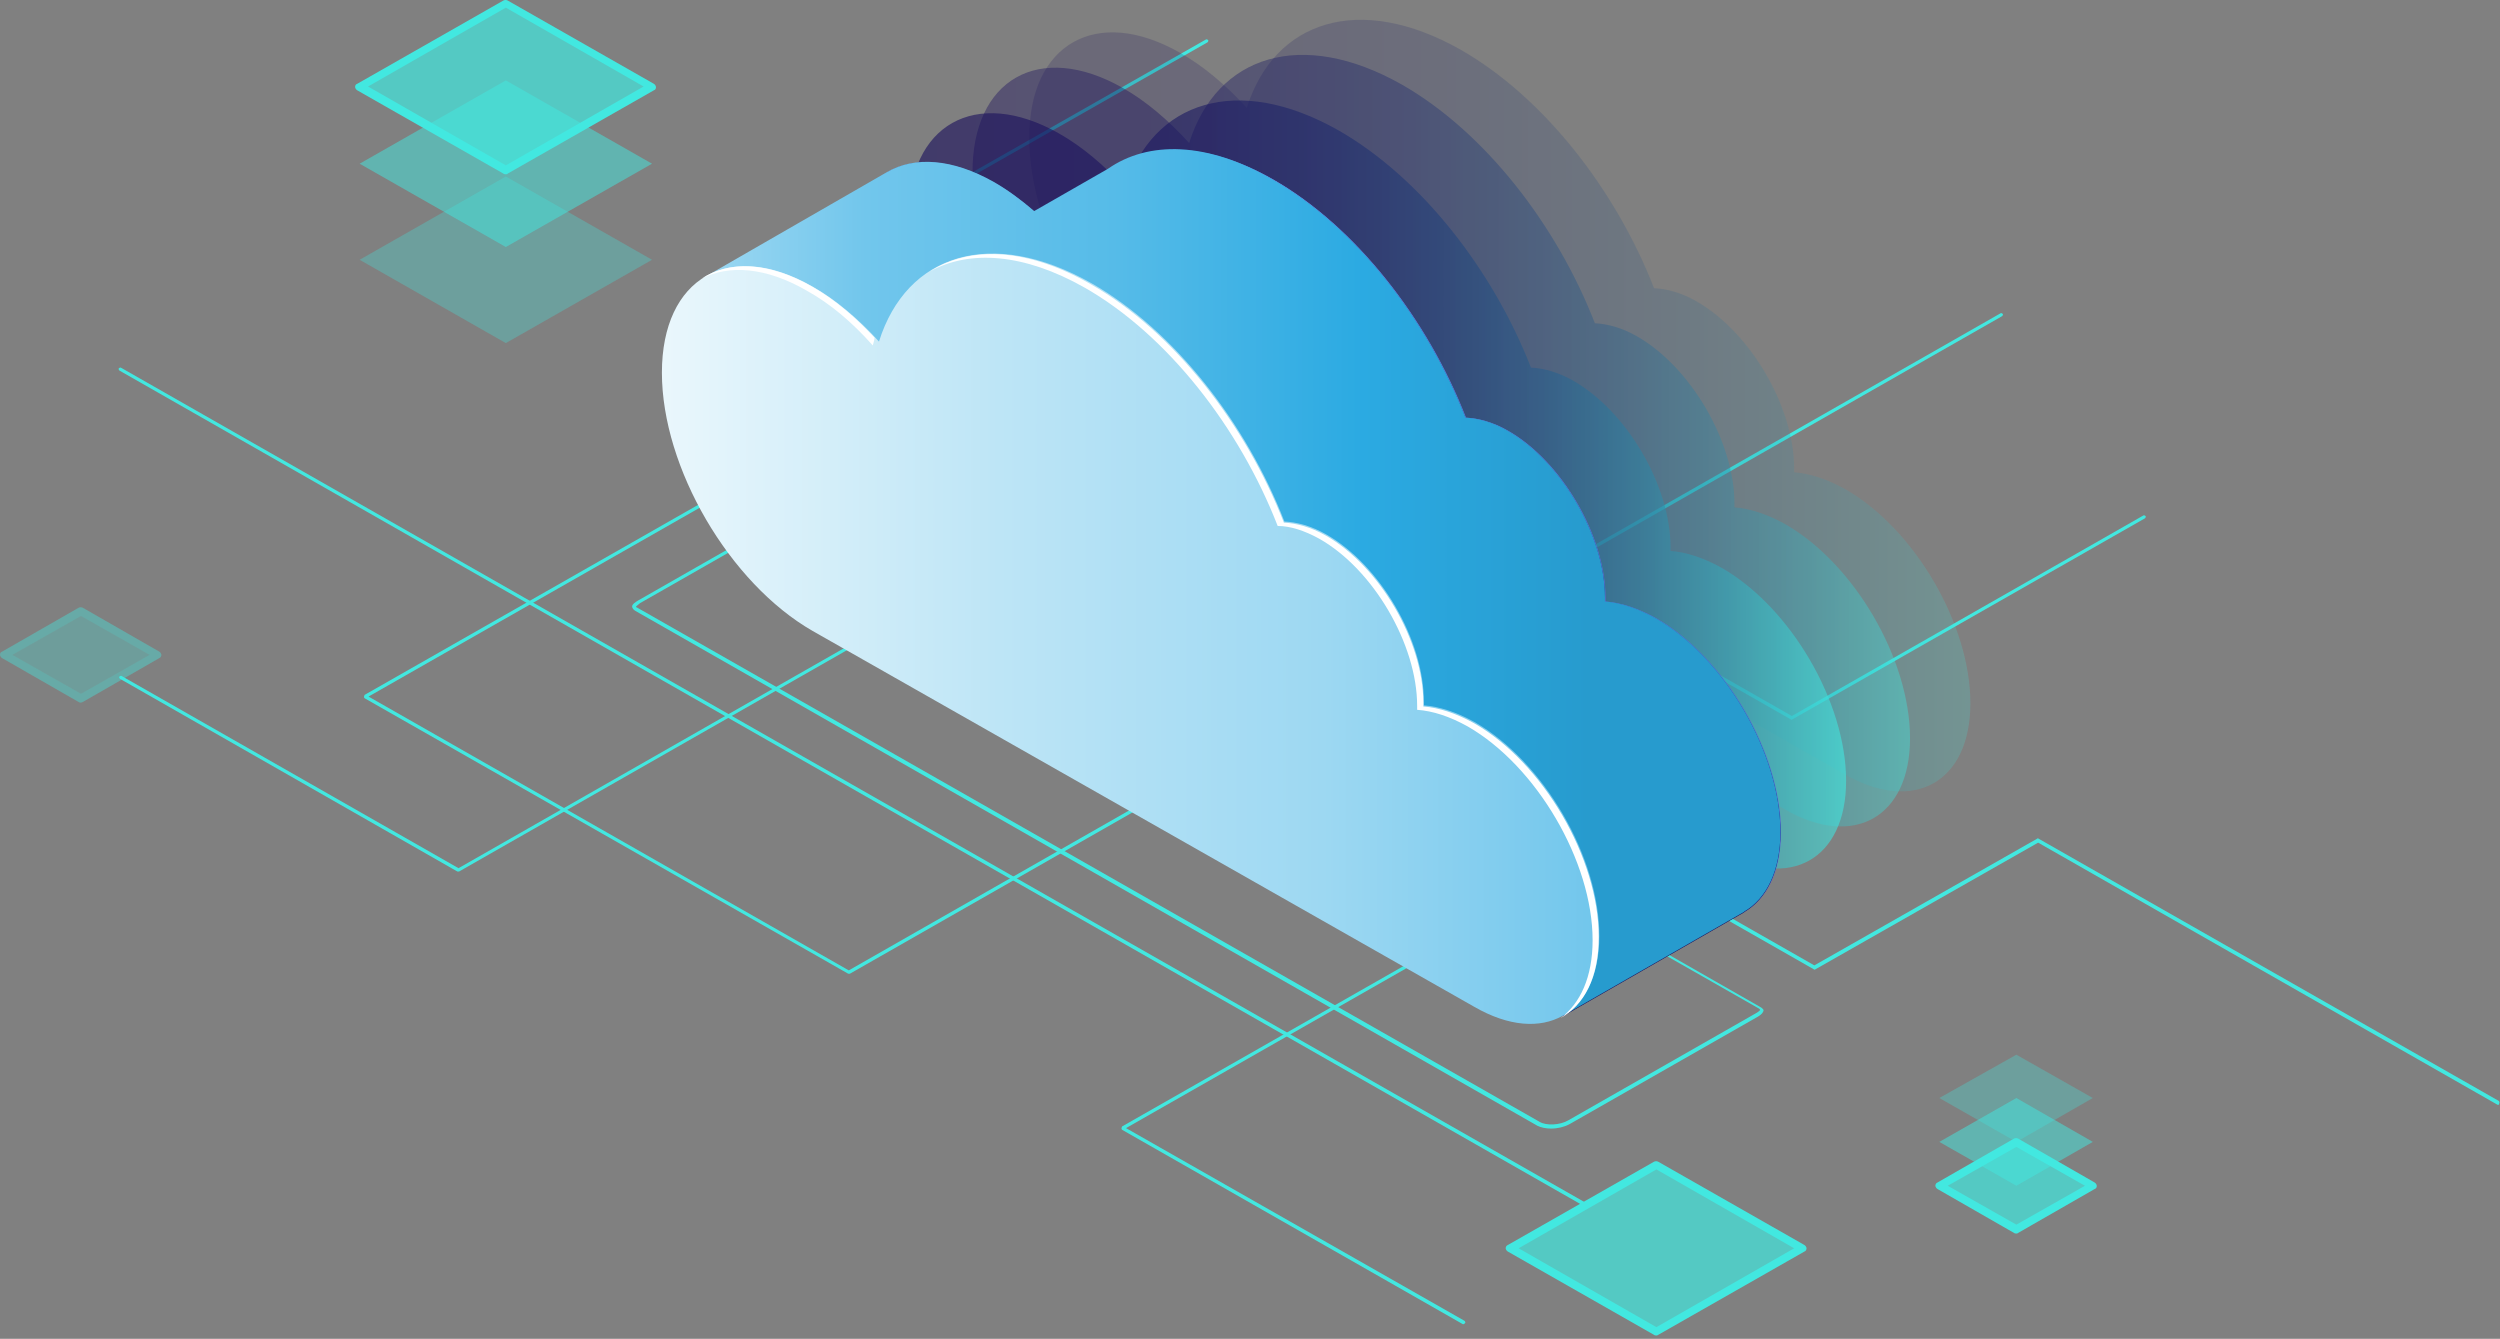 <svg width="704" height="377" viewBox="0 0 704 377" fill="none" xmlns="http://www.w3.org/2000/svg">
<rect x="0" y="0" width="704" height="377" fill="#808080" stroke="none"/>
<path d="M128.954 245.42C128.795 245.42 128.795 245.42 128.795 245.42L33.78 191.149C33.622 190.993 33.463 190.68 33.622 190.523C33.78 190.367 34.097 190.211 34.255 190.367L129.112 244.482L354.14 116.076C354.298 115.92 354.457 115.92 354.615 116.076L504.581 201.628L603.555 145.167C603.713 145.011 604.03 145.167 604.188 145.323C604.347 145.48 604.188 145.793 604.03 145.949L504.739 202.566C504.581 202.723 504.422 202.723 504.264 202.566L354.298 117.015L129.27 245.42C129.112 245.42 128.954 245.42 128.954 245.42Z" fill="#42E8E0"/>
<path d="M703.48 311.109C703.321 311.109 703.321 311.109 703.321 311.109L573.942 237.287L511.232 272.947C511.074 273.103 510.915 273.103 510.757 272.947L196.256 93.555C196.098 93.398 196.098 93.242 196.098 93.085C196.098 92.929 196.256 92.773 196.256 92.616L339.571 11.131C339.73 10.975 340.046 11.131 340.205 11.288C340.363 11.444 340.205 11.757 340.046 11.913L197.365 93.085L510.915 271.852L573.625 236.193C573.784 236.036 573.942 236.036 574.101 236.193L703.638 310.014C703.796 310.17 703.955 310.483 703.796 310.64C703.796 311.109 703.638 311.109 703.48 311.109Z" fill="#42E8E0"/>
<path d="M412.099 372.888C411.941 372.888 411.941 372.888 411.941 372.888L315.975 318.147C315.817 317.991 315.817 317.834 315.817 317.678C315.817 317.522 315.975 317.365 315.975 317.209L435.378 249.174C435.536 249.018 435.853 249.174 436.011 249.331C436.17 249.487 436.011 249.8 435.853 249.956L317.084 317.678L412.416 371.949C412.574 372.106 412.733 372.418 412.574 372.575C412.416 372.731 412.258 372.888 412.099 372.888Z" fill="#42E8E0"/>
<path d="M445.83 339.417C445.671 339.417 445.671 339.417 445.671 339.417L33.622 104.346C33.464 104.19 33.305 103.877 33.464 103.721C33.622 103.564 33.939 103.408 34.097 103.564L446.147 338.479C446.305 338.635 446.463 338.948 446.305 339.105C446.147 339.261 445.988 339.417 445.83 339.417Z" fill="#42E8E0"/>
<path d="M239.013 274.198C238.855 274.198 238.855 274.198 238.855 274.198L102.666 196.623C102.508 196.467 102.508 196.31 102.508 196.154C102.508 195.998 102.666 195.841 102.666 195.685L222.069 127.65C222.227 127.494 222.544 127.65 222.702 127.807C222.86 127.963 222.702 128.276 222.544 128.432L103.775 196.154L239.013 273.26L563.332 88.237C563.49 88.081 563.807 88.237 563.965 88.394C564.124 88.55 563.965 88.863 563.807 89.019L239.33 274.198C239.171 274.198 239.171 274.198 239.013 274.198Z" fill="#42E8E0"/>
<path opacity="0.2" d="M332.333 14.886C339.013 18.646 345.376 24.129 351.102 30.395C358.896 5.643 382.915 -2.033 411.228 13.946C434.61 27.262 454.97 53.425 465.786 81.154C469.286 81.31 473.422 82.407 477.557 84.757C492.827 93.373 505.234 114.522 505.234 131.912C505.234 132.225 505.234 132.695 505.234 133.008C509.529 133.322 514.46 134.888 519.55 137.708C539.115 148.831 554.862 175.777 554.862 198.023C554.862 220.269 538.956 229.199 519.55 218.076L332.492 111.703C308.95 98.23 289.863 65.644 289.863 38.855C289.704 12.379 308.791 1.413 332.333 14.886Z" fill="url(#paint0_linear_264_7164)"/>
<path opacity="0.4" d="M316.172 24.762C322.828 28.522 329.166 34.005 334.871 40.272C342.636 15.519 366.564 7.843 394.77 23.822C418.064 37.139 438.347 63.301 449.123 91.03C452.609 91.187 456.729 92.283 460.849 94.633C476.061 103.25 488.421 124.399 488.421 141.788C488.421 142.102 488.421 142.572 488.421 142.885C492.7 143.198 497.612 144.765 502.683 147.585C522.174 158.708 537.862 185.654 537.862 207.899C537.862 230.145 522.016 239.075 502.683 227.952L316.331 121.579C292.878 108.106 273.863 75.521 273.863 48.732C273.704 22.256 292.72 11.446 316.172 24.762Z" fill="url(#paint1_linear_264_7164)"/>
<path opacity="0.6" d="M298.172 37.559C304.828 41.302 311.166 46.76 316.871 52.998C324.636 28.358 348.564 20.717 376.77 36.624C400.064 49.879 420.347 75.923 431.123 103.526C434.609 103.682 438.729 104.774 442.849 107.113C458.061 115.69 470.421 136.743 470.421 154.053C470.421 154.365 470.421 154.833 470.421 155.145C474.7 155.457 479.612 157.016 484.683 159.824C504.174 170.896 519.862 197.719 519.862 219.864C519.862 242.009 504.016 250.898 484.683 239.826L298.331 133.936C274.878 120.524 255.863 88.087 255.863 61.42C255.704 35.064 274.72 24.304 298.172 37.559Z" fill="url(#paint2_linear_264_7164)"/>
<path d="M436.758 317.81C435.333 317.81 433.908 317.497 432.958 317.028L178.95 172.044C178.317 171.731 178 171.105 178 170.792C178 170.167 178.95 169.541 179.742 169.072L232.634 138.886C234.059 138.104 235.959 137.635 237.86 137.635C239.285 137.635 240.71 137.948 241.66 138.417L495.668 283.558C495.984 283.714 496.618 284.183 496.618 284.496C496.618 284.809 496.301 285.591 494.876 286.373L441.984 316.558C440.559 317.34 438.659 317.81 436.758 317.81ZM179.109 170.792C179.109 170.949 179.267 171.105 179.425 171.105L433.591 315.933C435.491 317.028 439.292 316.871 441.667 315.464L494.559 285.278C495.351 284.809 495.668 284.496 495.668 284.34C495.668 284.34 495.509 284.183 495.351 284.027L241.185 139.199C240.393 138.73 239.285 138.574 237.86 138.574C236.118 138.574 234.376 139.043 233.109 139.668L180.217 169.854C179.425 170.48 179.109 170.792 179.109 170.792Z" fill="#42E8E0"/>
<path d="M279.983 51.458C286.634 55.212 292.969 60.686 298.67 66.942C306.429 42.23 330.341 34.566 358.529 50.52C381.808 63.814 402.078 89.933 412.846 117.616C416.33 117.772 420.447 118.867 424.565 121.213C439.767 129.815 452.119 150.929 452.119 168.29C452.119 168.602 452.119 169.072 452.119 169.384C456.395 169.697 461.304 171.261 466.371 174.077C485.85 185.181 501.527 212.082 501.527 234.291C501.527 256.5 485.691 265.415 466.371 254.31L280.142 148.114C256.704 134.663 237.701 102.132 237.701 75.387C237.543 48.799 256.546 38.007 279.983 51.458Z" fill="url(#paint3_linear_264_7164)"/>
<path d="M279.983 51.458C283.784 53.648 287.584 56.463 291.227 59.591L311.972 47.704C323.374 39.728 340.001 40.041 358.371 50.676C381.65 63.97 401.919 90.089 412.688 117.772C416.172 117.929 420.289 119.023 424.406 121.369C439.609 129.971 451.961 151.086 451.961 168.446C451.961 168.759 451.961 169.228 451.961 169.541C456.237 169.854 461.146 171.418 466.213 174.233C485.691 185.337 501.369 212.238 501.369 234.447C501.369 245.396 497.41 253.216 491.234 256.813L491.075 256.969L440.084 286.216L428.999 233.353L280.142 148.427C256.704 134.976 237.701 102.445 237.701 75.7C237.543 48.799 256.546 38.008 279.983 51.458Z" fill="url(#paint4_radial_264_7164)"/>
<path d="M198.112 78.203L249.737 48.486C257.496 43.951 268.106 44.577 279.983 51.302C283.784 53.491 287.584 56.307 291.227 59.435L311.972 47.548C323.373 39.572 340.001 39.884 358.371 50.52C381.649 63.814 401.919 89.933 412.688 117.616C416.172 117.772 420.289 118.867 424.406 121.213C439.609 129.815 451.961 150.929 451.961 168.29C451.961 168.603 451.961 169.072 451.961 169.385C456.236 169.698 461.145 171.262 466.213 174.077C485.691 185.181 501.369 212.082 501.369 234.291C501.369 245.239 497.41 253.059 491.234 256.657L491.075 256.813L440.084 286.06L428.999 233.196L280.141 148.271C261.138 137.479 244.986 114.019 239.602 91.184L198.112 78.203Z" fill="url(#paint5_linear_264_7164)"/>
<path d="M228.833 80.705C235.484 84.459 241.819 89.933 247.52 96.189C255.279 71.478 279.191 63.814 307.379 79.767C330.658 93.061 350.928 119.18 361.696 146.863C365.18 147.02 369.297 148.114 373.415 150.46C388.617 159.062 400.969 180.177 400.969 197.537C400.969 197.85 400.969 198.319 400.969 198.632C405.245 198.945 410.154 200.509 415.222 203.324C434.7 214.429 450.377 241.33 450.377 263.539C450.377 285.747 434.541 294.662 415.222 283.558L228.833 177.674C205.396 164.224 186.393 131.692 186.393 104.948C186.393 78.203 205.396 67.255 228.833 80.705Z" fill="url(#paint6_linear_264_7164)"/>
<path d="M245.778 97.284C240.077 90.871 233.901 85.554 227.092 81.8C215.69 75.231 205.238 74.449 197.479 78.516C205.238 73.354 216.323 73.667 228.675 80.705C235.01 84.302 240.869 89.307 246.253 95.094C246.253 95.876 245.936 96.502 245.778 97.284Z" fill="white"/>
<path d="M448.477 264.79C448.477 242.581 432.641 215.68 413.321 204.575C408.254 201.76 403.503 200.196 399.069 199.883C399.069 199.57 399.069 199.101 399.069 198.788C399.069 181.428 386.717 160.314 371.514 151.711C367.239 149.365 363.28 148.114 359.796 148.114C349.027 120.431 328.757 94.312 305.479 81.018C288.376 71.321 273.015 70.226 261.772 76.482C273.174 69.132 289.326 69.757 307.221 80.08C330.499 93.374 350.769 119.493 361.538 147.176C365.022 147.332 369.139 148.427 373.256 150.773C388.459 159.375 400.811 180.489 400.811 197.85C400.811 198.163 400.811 198.632 400.811 198.945C405.086 199.257 409.996 200.821 415.063 203.637C434.541 214.741 450.219 241.642 450.219 263.851C450.219 275.268 446.101 283.089 439.45 286.686C444.993 282.619 448.477 275.112 448.477 264.79Z" fill="white"/>
<path opacity="0.3" d="M142.44 96.617L101.267 73.156L142.44 49.696L183.613 73.156L142.44 96.617Z" fill="#42E8E0"/>
<path opacity="0.5" d="M142.44 69.559L101.267 46.099L142.44 22.639L183.613 46.099L142.44 69.559Z" fill="#42E8E0"/>
<path opacity="0.7" d="M142.44 47.976L101.267 24.36L142.44 0.899L183.613 24.36L142.44 47.976Z" fill="#42E8E0"/>
<path d="M142.44 49.071C142.282 49.071 141.965 49.071 141.807 48.914L100.633 25.454C100.317 25.298 100 24.829 100 24.516C100 24.047 100.158 23.734 100.633 23.578L141.807 0.117C142.123 -0.039 142.599 -0.039 142.915 0.117L184.089 23.578C184.405 23.734 184.722 24.203 184.722 24.516C184.722 24.985 184.564 25.298 184.089 25.454L142.915 48.914C142.915 49.071 142.757 49.071 142.44 49.071ZM103.642 24.36L142.44 46.569L181.238 24.36L142.44 2.151L103.642 24.36Z" fill="#42E8E0"/>
<path opacity="0.7" d="M567.804 346.267L546.108 333.911L567.804 321.555L589.34 333.911L567.804 346.267Z" fill="#42E8E0"/>
<path opacity="0.5" d="M567.804 333.911L546.108 321.555L567.804 309.199L589.34 321.555L567.804 333.911Z" fill="#42E8E0"/>
<path opacity="0.3" d="M567.804 321.555L546.108 309.199L567.804 297L589.34 309.199L567.804 321.555Z" fill="#42E8E0"/>
<path d="M567.804 347.361C567.645 347.361 567.329 347.361 567.17 347.205L545.633 334.849C545.317 334.692 545 334.223 545 333.91C545 333.598 545.158 333.128 545.633 332.972L567.17 320.616C567.487 320.46 567.962 320.46 568.279 320.616L589.816 332.972C590.132 333.128 590.449 333.598 590.449 333.91C590.449 334.38 590.291 334.692 589.816 334.849L568.279 347.205C568.12 347.361 567.962 347.361 567.804 347.361ZM548.484 333.91L567.804 344.859L587.123 333.91L567.804 322.962L548.484 333.91Z" fill="#42E8E0"/>
<path opacity="0.7" d="M466.44 374.976L425.267 351.516L466.44 328.056L507.455 351.516L466.44 374.976Z" fill="#42E8E0"/>
<path d="M466.44 376.071C466.282 376.071 465.965 376.071 465.807 375.914L424.633 352.454C424.317 352.298 424 351.829 424 351.516C424 351.203 424.158 350.734 424.633 350.577L465.807 327.117C466.123 326.961 466.599 326.961 466.915 327.117L508.089 350.577C508.405 350.734 508.722 351.203 508.722 351.516C508.722 351.829 508.564 352.298 508.089 352.454L466.915 375.914C466.757 376.071 466.598 376.071 466.44 376.071ZM427.642 351.516L466.44 373.725L505.238 351.516L466.44 329.307L427.642 351.516Z" fill="#42E8E0"/>
<g opacity="0.4">
<path opacity="0.7" d="M22.804 196.611L1.108 184.411L22.804 172.056L44.34 184.411L22.804 196.611Z" fill="#42E8E0"/>
<path d="M22.804 197.862C22.645 197.862 22.329 197.862 22.17 197.706L0.633 185.35C0.317 185.193 0 184.724 0 184.411C0 183.942 0.158 183.629 0.633 183.473L22.17 171.117C22.487 170.961 22.962 170.961 23.279 171.117L44.816 183.473C45.132 183.629 45.449 184.099 45.449 184.411C45.449 184.724 45.291 185.193 44.816 185.35L23.279 197.706C23.12 197.706 22.962 197.862 22.804 197.862ZM3.484 184.411L22.804 195.359L42.123 184.411L22.804 173.463L3.484 184.411Z" fill="#42E8E0"/>
</g>
<defs>
<linearGradient id="paint0_linear_264_7164" x1="554.705" y1="167.059" x2="289.642" y2="167.059" gradientUnits="userSpaceOnUse">
<stop stop-color="#42E8E0"/>
<stop offset="0.019" stop-color="#40DEDA"/>
<stop offset="0.115" stop-color="#37ADBC"/>
<stop offset="0.217" stop-color="#2E82A2"/>
<stop offset="0.322" stop-color="#285E8C"/>
<stop offset="0.432" stop-color="#22417A"/>
<stop offset="0.548" stop-color="#1E2A6C"/>
<stop offset="0.673" stop-color="#1A1A63"/>
<stop offset="0.813" stop-color="#19105D"/>
<stop offset="1" stop-color="#180D5B"/>
</linearGradient>
<linearGradient id="paint1_linear_264_7164" x1="537.759" y1="176.987" x2="273.696" y2="176.987" gradientUnits="userSpaceOnUse">
<stop stop-color="#42E8E0"/>
<stop offset="0.019" stop-color="#40DEDA"/>
<stop offset="0.115" stop-color="#37ADBC"/>
<stop offset="0.217" stop-color="#2E82A2"/>
<stop offset="0.322" stop-color="#285E8C"/>
<stop offset="0.432" stop-color="#22417A"/>
<stop offset="0.548" stop-color="#1E2A6C"/>
<stop offset="0.673" stop-color="#1A1A63"/>
<stop offset="0.813" stop-color="#19105D"/>
<stop offset="1" stop-color="#180D5B"/>
</linearGradient>
<linearGradient id="paint2_linear_264_7164" x1="519.759" y1="189.077" x2="255.696" y2="189.077" gradientUnits="userSpaceOnUse">
<stop stop-color="#42E8E0"/>
<stop offset="0.019" stop-color="#40DEDA"/>
<stop offset="0.115" stop-color="#37ADBC"/>
<stop offset="0.217" stop-color="#2E82A2"/>
<stop offset="0.322" stop-color="#285E8C"/>
<stop offset="0.432" stop-color="#22417A"/>
<stop offset="0.548" stop-color="#1E2A6C"/>
<stop offset="0.673" stop-color="#1A1A63"/>
<stop offset="0.813" stop-color="#19105D"/>
<stop offset="1" stop-color="#180D5B"/>
</linearGradient>
<linearGradient id="paint3_linear_264_7164" x1="501.386" y1="203.318" x2="237.496" y2="203.318" gradientUnits="userSpaceOnUse">
<stop stop-color="#5761D7"/>
<stop offset="0.178" stop-color="#5C66D9"/>
<stop offset="0.388" stop-color="#6A73DF"/>
<stop offset="0.613" stop-color="#8289E8"/>
<stop offset="0.849" stop-color="#A3A7F5"/>
<stop offset="1" stop-color="#BCBEFF"/>
</linearGradient>
<radialGradient id="paint4_radial_264_7164" cx="0" cy="0" r="1" gradientUnits="userSpaceOnUse" gradientTransform="translate(439.368 125.087) rotate(180) scale(125.88 124.324)">
<stop stop-color="#2B237C"/>
<stop offset="1" stop-color="#180D5B"/>
</radialGradient>
<linearGradient id="paint5_linear_264_7164" x1="501.386" y1="164.138" x2="198.058" y2="164.138" gradientUnits="userSpaceOnUse">
<stop stop-color="#279BCE"/>
<stop offset="0.178" stop-color="#279BCE"/>
<stop offset="0.388" stop-color="#2BAAE2"/>
<stop offset="0.613" stop-color="#55BBE8"/>
<stop offset="0.849" stop-color="#71C6EC"/>
<stop offset="1" stop-color="#9DD8F2"/>
</linearGradient>
<linearGradient id="paint6_linear_264_7164" x1="450.233" y1="232.642" x2="186.344" y2="232.642" gradientUnits="userSpaceOnUse">
<stop stop-color="#71C6EC"/>
<stop offset="0.294" stop-color="#9DD8F2"/>
<stop offset="0.64" stop-color="#BDE5F6"/>
<stop offset="1" stop-color="#EAF7FC"/>
</linearGradient>
</defs>
</svg>



